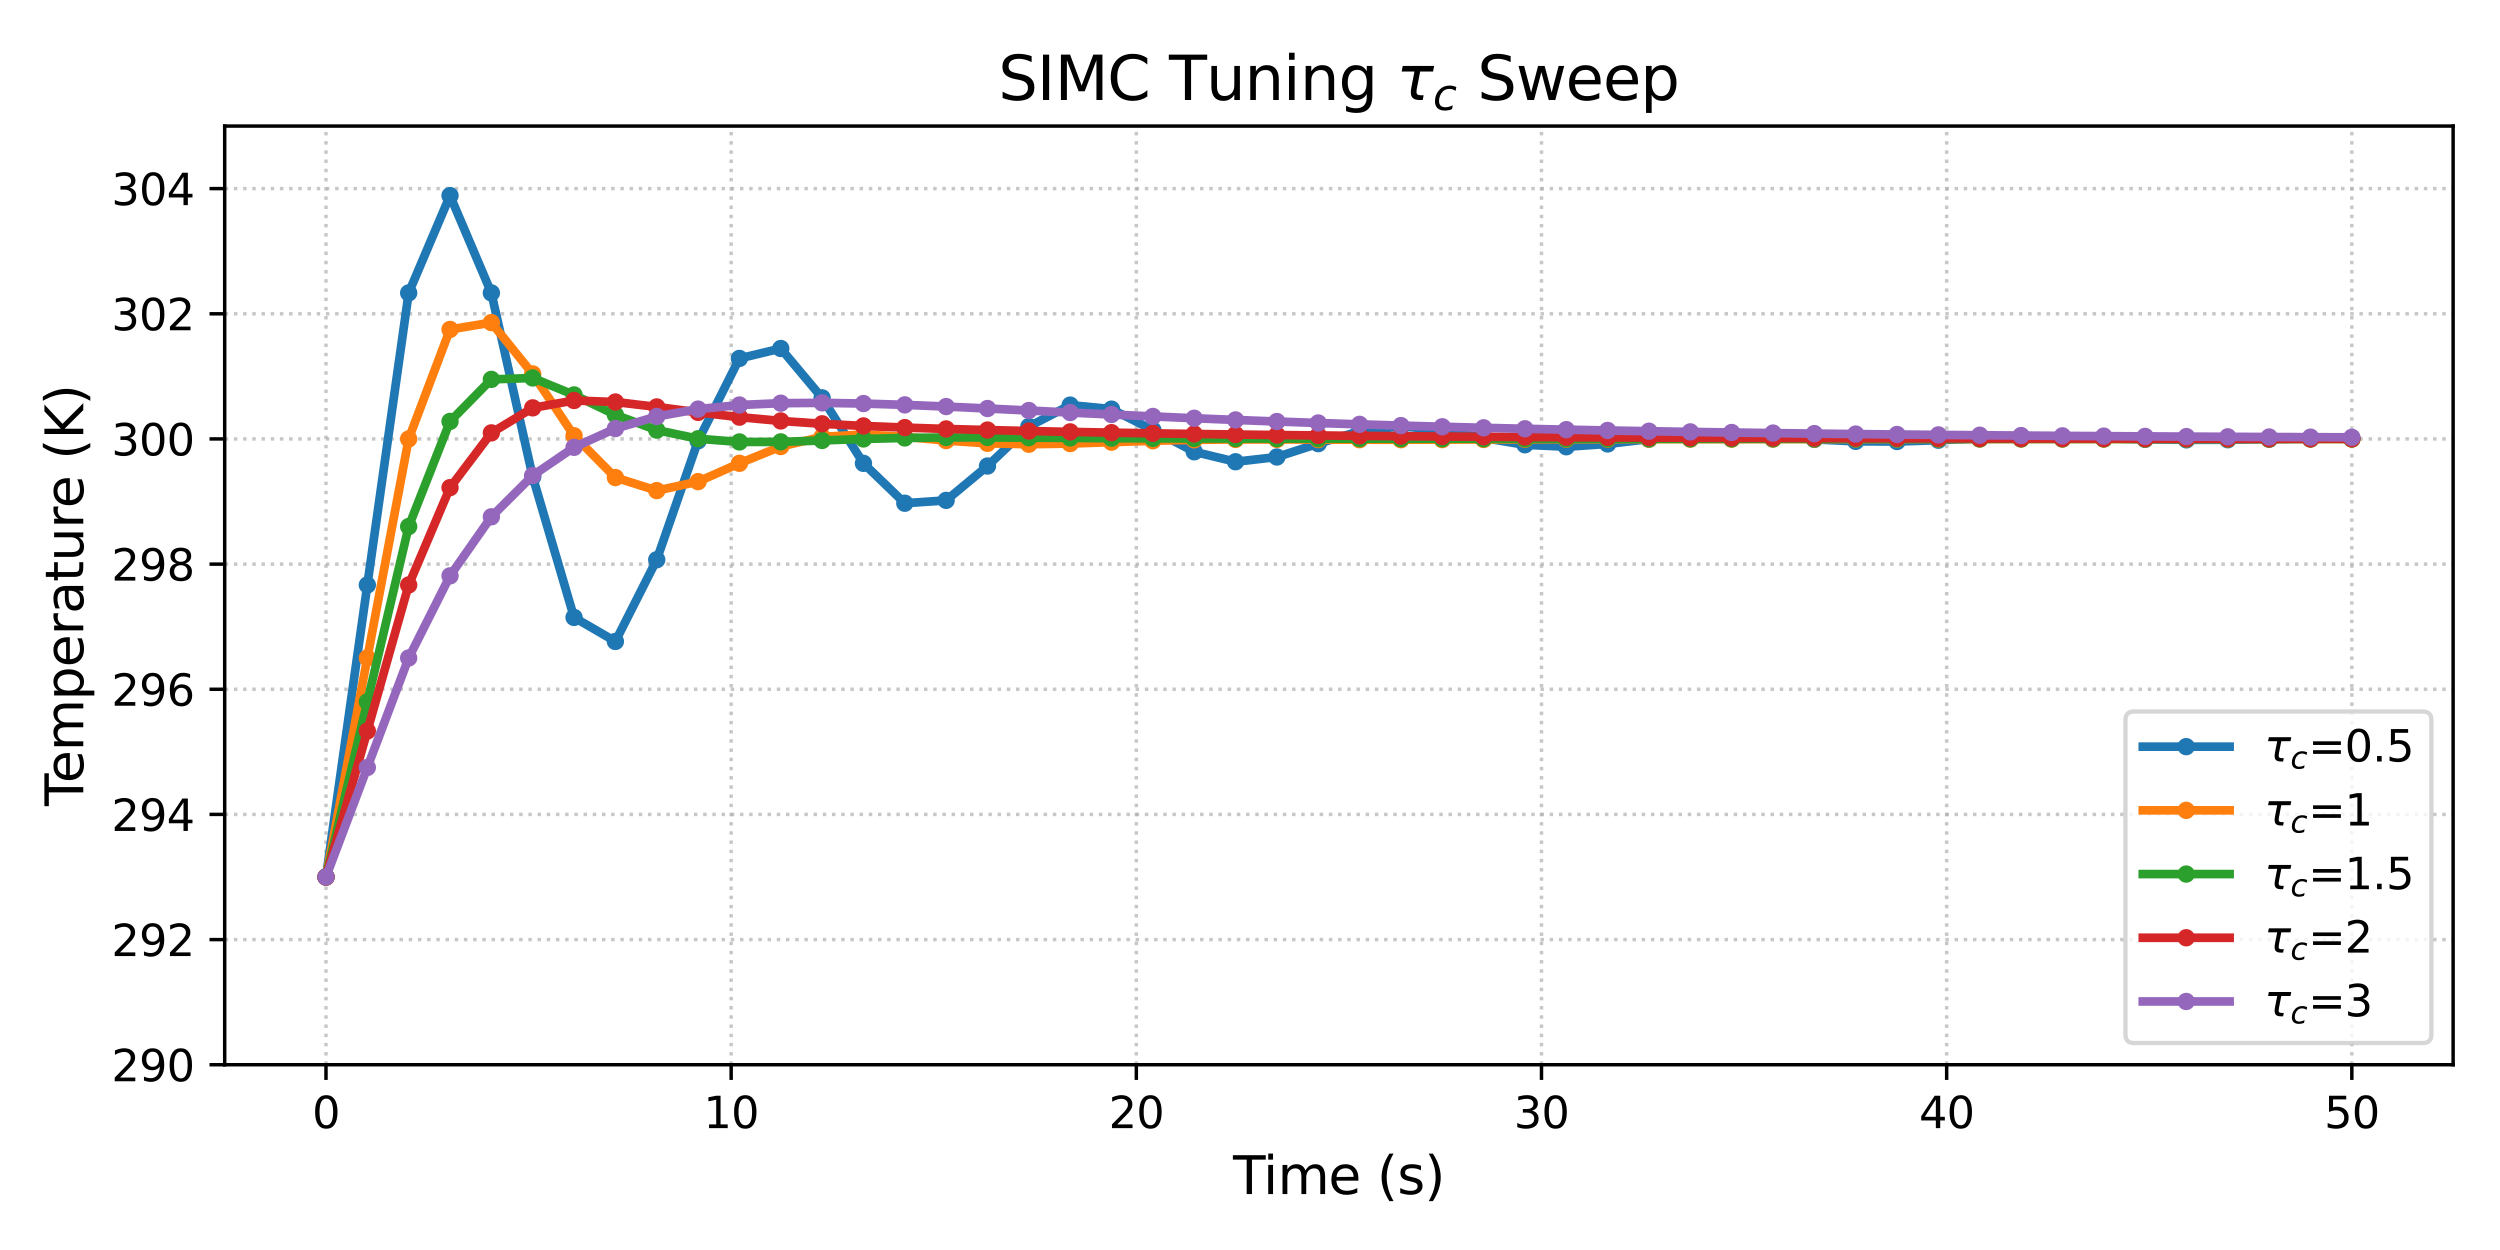 <?xml version="1.0" encoding="utf-8" standalone="no"?>
<!DOCTYPE svg PUBLIC "-//W3C//DTD SVG 1.1//EN"
  "http://www.w3.org/Graphics/SVG/1.1/DTD/svg11.dtd">
<svg xmlns:xlink="http://www.w3.org/1999/xlink" width="576pt" height="288pt" viewBox="0 0 576 288" xmlns="http://www.w3.org/2000/svg" version="1.1">
 <defs>
  <style type="text/css">*{stroke-linejoin: round; stroke-linecap: butt}</style>
 </defs>
 <g id="figure_1">
  <g id="patch_1">
   <path d="M 0 288 
L 576 288 
L 576 0 
L 0 0 
z
" style="fill: #ffffff"/>
  </g>
  <g id="axes_1">
   <g id="patch_2">
    <path d="M 51.77 245.32 
L 565.2 245.32 
L 565.2 29.04 
L 51.77 29.04 
z
" style="fill: #ffffff"/>
   </g>
   <g id="matplotlib.axis_1">
    <g id="xtick_1">
     <g id="line2d_1">
      <path d="M 75.108 245.32 
L 75.108 29.04 
" clip-path="url(#p1d1e2efad8)" style="fill: none; stroke-dasharray: 0.8,1.32; stroke-dashoffset: 0; stroke: #b0b0b0; stroke-opacity: 0.7; stroke-width: 0.8"/>
     </g>
     <g id="line2d_2">
      <defs>
       <path id="m9de22eb607" d="M 0 0 
L 0 3.5 
" style="stroke: #000000; stroke-width: 0.8"/>
      </defs>
      <g>
       <use xlink:href="#m9de22eb607" x="75.108" y="245.32" style="stroke: #000000; stroke-width: 0.8"/>
      </g>
     </g>
     <g id="text_1">
      <!-- 0 -->
      <g transform="translate(71.926 259.918) scale(0.1 -0.1)">
       <defs>
        <path id="DejaVuSans-30" d="M 2034 4250 
Q 1547 4250 1301 3770 
Q 1056 3291 1056 2328 
Q 1056 1369 1301 889 
Q 1547 409 2034 409 
Q 2525 409 2770 889 
Q 3016 1369 3016 2328 
Q 3016 3291 2770 3770 
Q 2525 4250 2034 4250 
z
M 2034 4750 
Q 2819 4750 3233 4129 
Q 3647 3509 3647 2328 
Q 3647 1150 3233 529 
Q 2819 -91 2034 -91 
Q 1250 -91 836 529 
Q 422 1150 422 2328 
Q 422 3509 836 4129 
Q 1250 4750 2034 4750 
z
" transform="scale(0.016)"/>
       </defs>
       <use xlink:href="#DejaVuSans-30"/>
      </g>
     </g>
    </g>
    <g id="xtick_2">
     <g id="line2d_3">
      <path d="M 168.459 245.32 
L 168.459 29.04 
" clip-path="url(#p1d1e2efad8)" style="fill: none; stroke-dasharray: 0.8,1.32; stroke-dashoffset: 0; stroke: #b0b0b0; stroke-opacity: 0.7; stroke-width: 0.8"/>
     </g>
     <g id="line2d_4">
      <g>
       <use xlink:href="#m9de22eb607" x="168.459" y="245.32" style="stroke: #000000; stroke-width: 0.8"/>
      </g>
     </g>
     <g id="text_2">
      <!-- 10 -->
      <g transform="translate(162.096 259.918) scale(0.1 -0.1)">
       <defs>
        <path id="DejaVuSans-31" d="M 794 531 
L 1825 531 
L 1825 4091 
L 703 3866 
L 703 4441 
L 1819 4666 
L 2450 4666 
L 2450 531 
L 3481 531 
L 3481 0 
L 794 0 
L 794 531 
z
" transform="scale(0.016)"/>
       </defs>
       <use xlink:href="#DejaVuSans-31"/>
       <use xlink:href="#DejaVuSans-30" x="63.623"/>
      </g>
     </g>
    </g>
    <g id="xtick_3">
     <g id="line2d_5">
      <path d="M 261.81 245.32 
L 261.81 29.04 
" clip-path="url(#p1d1e2efad8)" style="fill: none; stroke-dasharray: 0.8,1.32; stroke-dashoffset: 0; stroke: #b0b0b0; stroke-opacity: 0.7; stroke-width: 0.8"/>
     </g>
     <g id="line2d_6">
      <g>
       <use xlink:href="#m9de22eb607" x="261.81" y="245.32" style="stroke: #000000; stroke-width: 0.8"/>
      </g>
     </g>
     <g id="text_3">
      <!-- 20 -->
      <g transform="translate(255.447 259.918) scale(0.1 -0.1)">
       <defs>
        <path id="DejaVuSans-32" d="M 1228 531 
L 3431 531 
L 3431 0 
L 469 0 
L 469 531 
Q 828 903 1448 1529 
Q 2069 2156 2228 2338 
Q 2531 2678 2651 2914 
Q 2772 3150 2772 3378 
Q 2772 3750 2511 3984 
Q 2250 4219 1831 4219 
Q 1534 4219 1204 4116 
Q 875 4013 500 3803 
L 500 4441 
Q 881 4594 1212 4672 
Q 1544 4750 1819 4750 
Q 2544 4750 2975 4387 
Q 3406 4025 3406 3419 
Q 3406 3131 3298 2873 
Q 3191 2616 2906 2266 
Q 2828 2175 2409 1742 
Q 1991 1309 1228 531 
z
" transform="scale(0.016)"/>
       </defs>
       <use xlink:href="#DejaVuSans-32"/>
       <use xlink:href="#DejaVuSans-30" x="63.623"/>
      </g>
     </g>
    </g>
    <g id="xtick_4">
     <g id="line2d_7">
      <path d="M 355.16 245.32 
L 355.16 29.04 
" clip-path="url(#p1d1e2efad8)" style="fill: none; stroke-dasharray: 0.8,1.32; stroke-dashoffset: 0; stroke: #b0b0b0; stroke-opacity: 0.7; stroke-width: 0.8"/>
     </g>
     <g id="line2d_8">
      <g>
       <use xlink:href="#m9de22eb607" x="355.16" y="245.32" style="stroke: #000000; stroke-width: 0.8"/>
      </g>
     </g>
     <g id="text_4">
      <!-- 30 -->
      <g transform="translate(348.798 259.918) scale(0.1 -0.1)">
       <defs>
        <path id="DejaVuSans-33" d="M 2597 2516 
Q 3050 2419 3304 2112 
Q 3559 1806 3559 1356 
Q 3559 666 3084 287 
Q 2609 -91 1734 -91 
Q 1441 -91 1130 -33 
Q 819 25 488 141 
L 488 750 
Q 750 597 1062 519 
Q 1375 441 1716 441 
Q 2309 441 2620 675 
Q 2931 909 2931 1356 
Q 2931 1769 2642 2001 
Q 2353 2234 1838 2234 
L 1294 2234 
L 1294 2753 
L 1863 2753 
Q 2328 2753 2575 2939 
Q 2822 3125 2822 3475 
Q 2822 3834 2567 4026 
Q 2313 4219 1838 4219 
Q 1578 4219 1281 4162 
Q 984 4106 628 3988 
L 628 4550 
Q 988 4650 1302 4700 
Q 1616 4750 1894 4750 
Q 2613 4750 3031 4423 
Q 3450 4097 3450 3541 
Q 3450 3153 3228 2886 
Q 3006 2619 2597 2516 
z
" transform="scale(0.016)"/>
       </defs>
       <use xlink:href="#DejaVuSans-33"/>
       <use xlink:href="#DejaVuSans-30" x="63.623"/>
      </g>
     </g>
    </g>
    <g id="xtick_5">
     <g id="line2d_9">
      <path d="M 448.511 245.32 
L 448.511 29.04 
" clip-path="url(#p1d1e2efad8)" style="fill: none; stroke-dasharray: 0.8,1.32; stroke-dashoffset: 0; stroke: #b0b0b0; stroke-opacity: 0.7; stroke-width: 0.8"/>
     </g>
     <g id="line2d_10">
      <g>
       <use xlink:href="#m9de22eb607" x="448.511" y="245.32" style="stroke: #000000; stroke-width: 0.8"/>
      </g>
     </g>
     <g id="text_5">
      <!-- 40 -->
      <g transform="translate(442.149 259.918) scale(0.1 -0.1)">
       <defs>
        <path id="DejaVuSans-34" d="M 2419 4116 
L 825 1625 
L 2419 1625 
L 2419 4116 
z
M 2253 4666 
L 3047 4666 
L 3047 1625 
L 3713 1625 
L 3713 1100 
L 3047 1100 
L 3047 0 
L 2419 0 
L 2419 1100 
L 313 1100 
L 313 1709 
L 2253 4666 
z
" transform="scale(0.016)"/>
       </defs>
       <use xlink:href="#DejaVuSans-34"/>
       <use xlink:href="#DejaVuSans-30" x="63.623"/>
      </g>
     </g>
    </g>
    <g id="xtick_6">
     <g id="line2d_11">
      <path d="M 541.862 245.32 
L 541.862 29.04 
" clip-path="url(#p1d1e2efad8)" style="fill: none; stroke-dasharray: 0.8,1.32; stroke-dashoffset: 0; stroke: #b0b0b0; stroke-opacity: 0.7; stroke-width: 0.8"/>
     </g>
     <g id="line2d_12">
      <g>
       <use xlink:href="#m9de22eb607" x="541.862" y="245.32" style="stroke: #000000; stroke-width: 0.8"/>
      </g>
     </g>
     <g id="text_6">
      <!-- 50 -->
      <g transform="translate(535.5 259.918) scale(0.1 -0.1)">
       <defs>
        <path id="DejaVuSans-35" d="M 691 4666 
L 3169 4666 
L 3169 4134 
L 1269 4134 
L 1269 2991 
Q 1406 3038 1543 3061 
Q 1681 3084 1819 3084 
Q 2600 3084 3056 2656 
Q 3513 2228 3513 1497 
Q 3513 744 3044 326 
Q 2575 -91 1722 -91 
Q 1428 -91 1123 -41 
Q 819 9 494 109 
L 494 744 
Q 775 591 1075 516 
Q 1375 441 1709 441 
Q 2250 441 2565 725 
Q 2881 1009 2881 1497 
Q 2881 1984 2565 2268 
Q 2250 2553 1709 2553 
Q 1456 2553 1204 2497 
Q 953 2441 691 2322 
L 691 4666 
z
" transform="scale(0.016)"/>
       </defs>
       <use xlink:href="#DejaVuSans-35"/>
       <use xlink:href="#DejaVuSans-30" x="63.623"/>
      </g>
     </g>
    </g>
    <g id="text_7">
     <!-- Time (s) -->
     <g transform="translate(284.09 275.116) scale(0.12 -0.12)">
      <defs>
       <path id="DejaVuSans-54" d="M -19 4666 
L 3928 4666 
L 3928 4134 
L 2272 4134 
L 2272 0 
L 1638 0 
L 1638 4134 
L -19 4134 
L -19 4666 
z
" transform="scale(0.016)"/>
       <path id="DejaVuSans-69" d="M 603 3500 
L 1178 3500 
L 1178 0 
L 603 0 
L 603 3500 
z
M 603 4863 
L 1178 4863 
L 1178 4134 
L 603 4134 
L 603 4863 
z
" transform="scale(0.016)"/>
       <path id="DejaVuSans-6d" d="M 3328 2828 
Q 3544 3216 3844 3400 
Q 4144 3584 4550 3584 
Q 5097 3584 5394 3201 
Q 5691 2819 5691 2113 
L 5691 0 
L 5113 0 
L 5113 2094 
Q 5113 2597 4934 2840 
Q 4756 3084 4391 3084 
Q 3944 3084 3684 2787 
Q 3425 2491 3425 1978 
L 3425 0 
L 2847 0 
L 2847 2094 
Q 2847 2600 2669 2842 
Q 2491 3084 2119 3084 
Q 1678 3084 1418 2786 
Q 1159 2488 1159 1978 
L 1159 0 
L 581 0 
L 581 3500 
L 1159 3500 
L 1159 2956 
Q 1356 3278 1631 3431 
Q 1906 3584 2284 3584 
Q 2666 3584 2933 3390 
Q 3200 3197 3328 2828 
z
" transform="scale(0.016)"/>
       <path id="DejaVuSans-65" d="M 3597 1894 
L 3597 1613 
L 953 1613 
Q 991 1019 1311 708 
Q 1631 397 2203 397 
Q 2534 397 2845 478 
Q 3156 559 3463 722 
L 3463 178 
Q 3153 47 2828 -22 
Q 2503 -91 2169 -91 
Q 1331 -91 842 396 
Q 353 884 353 1716 
Q 353 2575 817 3079 
Q 1281 3584 2069 3584 
Q 2775 3584 3186 3129 
Q 3597 2675 3597 1894 
z
M 3022 2063 
Q 3016 2534 2758 2815 
Q 2500 3097 2075 3097 
Q 1594 3097 1305 2825 
Q 1016 2553 972 2059 
L 3022 2063 
z
" transform="scale(0.016)"/>
       <path id="DejaVuSans-20" transform="scale(0.016)"/>
       <path id="DejaVuSans-28" d="M 1984 4856 
Q 1566 4138 1362 3434 
Q 1159 2731 1159 2009 
Q 1159 1288 1364 580 
Q 1569 -128 1984 -844 
L 1484 -844 
Q 1016 -109 783 600 
Q 550 1309 550 2009 
Q 550 2706 781 3412 
Q 1013 4119 1484 4856 
L 1984 4856 
z
" transform="scale(0.016)"/>
       <path id="DejaVuSans-73" d="M 2834 3397 
L 2834 2853 
Q 2591 2978 2328 3040 
Q 2066 3103 1784 3103 
Q 1356 3103 1142 2972 
Q 928 2841 928 2578 
Q 928 2378 1081 2264 
Q 1234 2150 1697 2047 
L 1894 2003 
Q 2506 1872 2764 1633 
Q 3022 1394 3022 966 
Q 3022 478 2636 193 
Q 2250 -91 1575 -91 
Q 1294 -91 989 -36 
Q 684 19 347 128 
L 347 722 
Q 666 556 975 473 
Q 1284 391 1588 391 
Q 1994 391 2212 530 
Q 2431 669 2431 922 
Q 2431 1156 2273 1281 
Q 2116 1406 1581 1522 
L 1381 1569 
Q 847 1681 609 1914 
Q 372 2147 372 2553 
Q 372 3047 722 3315 
Q 1072 3584 1716 3584 
Q 2034 3584 2315 3537 
Q 2597 3491 2834 3397 
z
" transform="scale(0.016)"/>
       <path id="DejaVuSans-29" d="M 513 4856 
L 1013 4856 
Q 1481 4119 1714 3412 
Q 1947 2706 1947 2009 
Q 1947 1309 1714 600 
Q 1481 -109 1013 -844 
L 513 -844 
Q 928 -128 1133 580 
Q 1338 1288 1338 2009 
Q 1338 2731 1133 3434 
Q 928 4138 513 4856 
z
" transform="scale(0.016)"/>
      </defs>
      <use xlink:href="#DejaVuSans-54"/>
      <use xlink:href="#DejaVuSans-69" x="57.959"/>
      <use xlink:href="#DejaVuSans-6d" x="85.742"/>
      <use xlink:href="#DejaVuSans-65" x="183.154"/>
      <use xlink:href="#DejaVuSans-20" x="244.678"/>
      <use xlink:href="#DejaVuSans-28" x="276.465"/>
      <use xlink:href="#DejaVuSans-73" x="315.479"/>
      <use xlink:href="#DejaVuSans-29" x="367.578"/>
     </g>
    </g>
   </g>
   <g id="matplotlib.axis_2">
    <g id="ytick_1">
     <g id="line2d_13">
      <path d="M 51.77 245.32 
L 565.2 245.32 
" clip-path="url(#p1d1e2efad8)" style="fill: none; stroke-dasharray: 0.8,1.32; stroke-dashoffset: 0; stroke: #b0b0b0; stroke-opacity: 0.7; stroke-width: 0.8"/>
     </g>
     <g id="line2d_14">
      <defs>
       <path id="m8f12f3f42e" d="M 0 0 
L -3.5 0 
" style="stroke: #000000; stroke-width: 0.8"/>
      </defs>
      <g>
       <use xlink:href="#m8f12f3f42e" x="51.77" y="245.32" style="stroke: #000000; stroke-width: 0.8"/>
      </g>
     </g>
     <g id="text_8">
      <!-- 290 -->
      <g transform="translate(25.683 249.119) scale(0.1 -0.1)">
       <defs>
        <path id="DejaVuSans-39" d="M 703 97 
L 703 672 
Q 941 559 1184 500 
Q 1428 441 1663 441 
Q 2288 441 2617 861 
Q 2947 1281 2994 2138 
Q 2813 1869 2534 1725 
Q 2256 1581 1919 1581 
Q 1219 1581 811 2004 
Q 403 2428 403 3163 
Q 403 3881 828 4315 
Q 1253 4750 1959 4750 
Q 2769 4750 3195 4129 
Q 3622 3509 3622 2328 
Q 3622 1225 3098 567 
Q 2575 -91 1691 -91 
Q 1453 -91 1209 -44 
Q 966 3 703 97 
z
M 1959 2075 
Q 2384 2075 2632 2365 
Q 2881 2656 2881 3163 
Q 2881 3666 2632 3958 
Q 2384 4250 1959 4250 
Q 1534 4250 1286 3958 
Q 1038 3666 1038 3163 
Q 1038 2656 1286 2365 
Q 1534 2075 1959 2075 
z
" transform="scale(0.016)"/>
       </defs>
       <use xlink:href="#DejaVuSans-32"/>
       <use xlink:href="#DejaVuSans-39" x="63.623"/>
       <use xlink:href="#DejaVuSans-30" x="127.246"/>
      </g>
     </g>
    </g>
    <g id="ytick_2">
     <g id="line2d_15">
      <path d="M 51.77 216.483 
L 565.2 216.483 
" clip-path="url(#p1d1e2efad8)" style="fill: none; stroke-dasharray: 0.8,1.32; stroke-dashoffset: 0; stroke: #b0b0b0; stroke-opacity: 0.7; stroke-width: 0.8"/>
     </g>
     <g id="line2d_16">
      <g>
       <use xlink:href="#m8f12f3f42e" x="51.77" y="216.483" style="stroke: #000000; stroke-width: 0.8"/>
      </g>
     </g>
     <g id="text_9">
      <!-- 292 -->
      <g transform="translate(25.683 220.282) scale(0.1 -0.1)">
       <use xlink:href="#DejaVuSans-32"/>
       <use xlink:href="#DejaVuSans-39" x="63.623"/>
       <use xlink:href="#DejaVuSans-32" x="127.246"/>
      </g>
     </g>
    </g>
    <g id="ytick_3">
     <g id="line2d_17">
      <path d="M 51.77 187.645 
L 565.2 187.645 
" clip-path="url(#p1d1e2efad8)" style="fill: none; stroke-dasharray: 0.8,1.32; stroke-dashoffset: 0; stroke: #b0b0b0; stroke-opacity: 0.7; stroke-width: 0.8"/>
     </g>
     <g id="line2d_18">
      <g>
       <use xlink:href="#m8f12f3f42e" x="51.77" y="187.645" style="stroke: #000000; stroke-width: 0.8"/>
      </g>
     </g>
     <g id="text_10">
      <!-- 294 -->
      <g transform="translate(25.683 191.445) scale(0.1 -0.1)">
       <use xlink:href="#DejaVuSans-32"/>
       <use xlink:href="#DejaVuSans-39" x="63.623"/>
       <use xlink:href="#DejaVuSans-34" x="127.246"/>
      </g>
     </g>
    </g>
    <g id="ytick_4">
     <g id="line2d_19">
      <path d="M 51.77 158.808 
L 565.2 158.808 
" clip-path="url(#p1d1e2efad8)" style="fill: none; stroke-dasharray: 0.8,1.32; stroke-dashoffset: 0; stroke: #b0b0b0; stroke-opacity: 0.7; stroke-width: 0.8"/>
     </g>
     <g id="line2d_20">
      <g>
       <use xlink:href="#m8f12f3f42e" x="51.77" y="158.808" style="stroke: #000000; stroke-width: 0.8"/>
      </g>
     </g>
     <g id="text_11">
      <!-- 296 -->
      <g transform="translate(25.683 162.607) scale(0.1 -0.1)">
       <defs>
        <path id="DejaVuSans-36" d="M 2113 2584 
Q 1688 2584 1439 2293 
Q 1191 2003 1191 1497 
Q 1191 994 1439 701 
Q 1688 409 2113 409 
Q 2538 409 2786 701 
Q 3034 994 3034 1497 
Q 3034 2003 2786 2293 
Q 2538 2584 2113 2584 
z
M 3366 4563 
L 3366 3988 
Q 3128 4100 2886 4159 
Q 2644 4219 2406 4219 
Q 1781 4219 1451 3797 
Q 1122 3375 1075 2522 
Q 1259 2794 1537 2939 
Q 1816 3084 2150 3084 
Q 2853 3084 3261 2657 
Q 3669 2231 3669 1497 
Q 3669 778 3244 343 
Q 2819 -91 2113 -91 
Q 1303 -91 875 529 
Q 447 1150 447 2328 
Q 447 3434 972 4092 
Q 1497 4750 2381 4750 
Q 2619 4750 2861 4703 
Q 3103 4656 3366 4563 
z
" transform="scale(0.016)"/>
       </defs>
       <use xlink:href="#DejaVuSans-32"/>
       <use xlink:href="#DejaVuSans-39" x="63.623"/>
       <use xlink:href="#DejaVuSans-36" x="127.246"/>
      </g>
     </g>
    </g>
    <g id="ytick_5">
     <g id="line2d_21">
      <path d="M 51.77 129.971 
L 565.2 129.971 
" clip-path="url(#p1d1e2efad8)" style="fill: none; stroke-dasharray: 0.8,1.32; stroke-dashoffset: 0; stroke: #b0b0b0; stroke-opacity: 0.7; stroke-width: 0.8"/>
     </g>
     <g id="line2d_22">
      <g>
       <use xlink:href="#m8f12f3f42e" x="51.77" y="129.971" style="stroke: #000000; stroke-width: 0.8"/>
      </g>
     </g>
     <g id="text_12">
      <!-- 298 -->
      <g transform="translate(25.683 133.77) scale(0.1 -0.1)">
       <defs>
        <path id="DejaVuSans-38" d="M 2034 2216 
Q 1584 2216 1326 1975 
Q 1069 1734 1069 1313 
Q 1069 891 1326 650 
Q 1584 409 2034 409 
Q 2484 409 2743 651 
Q 3003 894 3003 1313 
Q 3003 1734 2745 1975 
Q 2488 2216 2034 2216 
z
M 1403 2484 
Q 997 2584 770 2862 
Q 544 3141 544 3541 
Q 544 4100 942 4425 
Q 1341 4750 2034 4750 
Q 2731 4750 3128 4425 
Q 3525 4100 3525 3541 
Q 3525 3141 3298 2862 
Q 3072 2584 2669 2484 
Q 3125 2378 3379 2068 
Q 3634 1759 3634 1313 
Q 3634 634 3220 271 
Q 2806 -91 2034 -91 
Q 1263 -91 848 271 
Q 434 634 434 1313 
Q 434 1759 690 2068 
Q 947 2378 1403 2484 
z
M 1172 3481 
Q 1172 3119 1398 2916 
Q 1625 2713 2034 2713 
Q 2441 2713 2670 2916 
Q 2900 3119 2900 3481 
Q 2900 3844 2670 4047 
Q 2441 4250 2034 4250 
Q 1625 4250 1398 4047 
Q 1172 3844 1172 3481 
z
" transform="scale(0.016)"/>
       </defs>
       <use xlink:href="#DejaVuSans-32"/>
       <use xlink:href="#DejaVuSans-39" x="63.623"/>
       <use xlink:href="#DejaVuSans-38" x="127.246"/>
      </g>
     </g>
    </g>
    <g id="ytick_6">
     <g id="line2d_23">
      <path d="M 51.77 101.133 
L 565.2 101.133 
" clip-path="url(#p1d1e2efad8)" style="fill: none; stroke-dasharray: 0.8,1.32; stroke-dashoffset: 0; stroke: #b0b0b0; stroke-opacity: 0.7; stroke-width: 0.8"/>
     </g>
     <g id="line2d_24">
      <g>
       <use xlink:href="#m8f12f3f42e" x="51.77" y="101.133" style="stroke: #000000; stroke-width: 0.8"/>
      </g>
     </g>
     <g id="text_13">
      <!-- 300 -->
      <g transform="translate(25.683 104.933) scale(0.1 -0.1)">
       <use xlink:href="#DejaVuSans-33"/>
       <use xlink:href="#DejaVuSans-30" x="63.623"/>
       <use xlink:href="#DejaVuSans-30" x="127.246"/>
      </g>
     </g>
    </g>
    <g id="ytick_7">
     <g id="line2d_25">
      <path d="M 51.77 72.296 
L 565.2 72.296 
" clip-path="url(#p1d1e2efad8)" style="fill: none; stroke-dasharray: 0.8,1.32; stroke-dashoffset: 0; stroke: #b0b0b0; stroke-opacity: 0.7; stroke-width: 0.8"/>
     </g>
     <g id="line2d_26">
      <g>
       <use xlink:href="#m8f12f3f42e" x="51.77" y="72.296" style="stroke: #000000; stroke-width: 0.8"/>
      </g>
     </g>
     <g id="text_14">
      <!-- 302 -->
      <g transform="translate(25.683 76.095) scale(0.1 -0.1)">
       <use xlink:href="#DejaVuSans-33"/>
       <use xlink:href="#DejaVuSans-30" x="63.623"/>
       <use xlink:href="#DejaVuSans-32" x="127.246"/>
      </g>
     </g>
    </g>
    <g id="ytick_8">
     <g id="line2d_27">
      <path d="M 51.77 43.459 
L 565.2 43.459 
" clip-path="url(#p1d1e2efad8)" style="fill: none; stroke-dasharray: 0.8,1.32; stroke-dashoffset: 0; stroke: #b0b0b0; stroke-opacity: 0.7; stroke-width: 0.8"/>
     </g>
     <g id="line2d_28">
      <g>
       <use xlink:href="#m8f12f3f42e" x="51.77" y="43.459" style="stroke: #000000; stroke-width: 0.8"/>
      </g>
     </g>
     <g id="text_15">
      <!-- 304 -->
      <g transform="translate(25.683 47.258) scale(0.1 -0.1)">
       <use xlink:href="#DejaVuSans-33"/>
       <use xlink:href="#DejaVuSans-30" x="63.623"/>
       <use xlink:href="#DejaVuSans-34" x="127.246"/>
      </g>
     </g>
    </g>
    <g id="text_16">
     <!-- Temperature (K) -->
     <g transform="translate(19.187 185.707) rotate(-90) scale(0.12 -0.12)">
      <defs>
       <path id="DejaVuSans-70" d="M 1159 525 
L 1159 -1331 
L 581 -1331 
L 581 3500 
L 1159 3500 
L 1159 2969 
Q 1341 3281 1617 3432 
Q 1894 3584 2278 3584 
Q 2916 3584 3314 3078 
Q 3713 2572 3713 1747 
Q 3713 922 3314 415 
Q 2916 -91 2278 -91 
Q 1894 -91 1617 61 
Q 1341 213 1159 525 
z
M 3116 1747 
Q 3116 2381 2855 2742 
Q 2594 3103 2138 3103 
Q 1681 3103 1420 2742 
Q 1159 2381 1159 1747 
Q 1159 1113 1420 752 
Q 1681 391 2138 391 
Q 2594 391 2855 752 
Q 3116 1113 3116 1747 
z
" transform="scale(0.016)"/>
       <path id="DejaVuSans-72" d="M 2631 2963 
Q 2534 3019 2420 3045 
Q 2306 3072 2169 3072 
Q 1681 3072 1420 2755 
Q 1159 2438 1159 1844 
L 1159 0 
L 581 0 
L 581 3500 
L 1159 3500 
L 1159 2956 
Q 1341 3275 1631 3429 
Q 1922 3584 2338 3584 
Q 2397 3584 2469 3576 
Q 2541 3569 2628 3553 
L 2631 2963 
z
" transform="scale(0.016)"/>
       <path id="DejaVuSans-61" d="M 2194 1759 
Q 1497 1759 1228 1600 
Q 959 1441 959 1056 
Q 959 750 1161 570 
Q 1363 391 1709 391 
Q 2188 391 2477 730 
Q 2766 1069 2766 1631 
L 2766 1759 
L 2194 1759 
z
M 3341 1997 
L 3341 0 
L 2766 0 
L 2766 531 
Q 2569 213 2275 61 
Q 1981 -91 1556 -91 
Q 1019 -91 701 211 
Q 384 513 384 1019 
Q 384 1609 779 1909 
Q 1175 2209 1959 2209 
L 2766 2209 
L 2766 2266 
Q 2766 2663 2505 2880 
Q 2244 3097 1772 3097 
Q 1472 3097 1187 3025 
Q 903 2953 641 2809 
L 641 3341 
Q 956 3463 1253 3523 
Q 1550 3584 1831 3584 
Q 2591 3584 2966 3190 
Q 3341 2797 3341 1997 
z
" transform="scale(0.016)"/>
       <path id="DejaVuSans-74" d="M 1172 4494 
L 1172 3500 
L 2356 3500 
L 2356 3053 
L 1172 3053 
L 1172 1153 
Q 1172 725 1289 603 
Q 1406 481 1766 481 
L 2356 481 
L 2356 0 
L 1766 0 
Q 1100 0 847 248 
Q 594 497 594 1153 
L 594 3053 
L 172 3053 
L 172 3500 
L 594 3500 
L 594 4494 
L 1172 4494 
z
" transform="scale(0.016)"/>
       <path id="DejaVuSans-75" d="M 544 1381 
L 544 3500 
L 1119 3500 
L 1119 1403 
Q 1119 906 1312 657 
Q 1506 409 1894 409 
Q 2359 409 2629 706 
Q 2900 1003 2900 1516 
L 2900 3500 
L 3475 3500 
L 3475 0 
L 2900 0 
L 2900 538 
Q 2691 219 2414 64 
Q 2138 -91 1772 -91 
Q 1169 -91 856 284 
Q 544 659 544 1381 
z
M 1991 3584 
L 1991 3584 
z
" transform="scale(0.016)"/>
       <path id="DejaVuSans-4b" d="M 628 4666 
L 1259 4666 
L 1259 2694 
L 3353 4666 
L 4166 4666 
L 1850 2491 
L 4331 0 
L 3500 0 
L 1259 2247 
L 1259 0 
L 628 0 
L 628 4666 
z
" transform="scale(0.016)"/>
      </defs>
      <use xlink:href="#DejaVuSans-54"/>
      <use xlink:href="#DejaVuSans-65" x="44.084"/>
      <use xlink:href="#DejaVuSans-6d" x="105.607"/>
      <use xlink:href="#DejaVuSans-70" x="203.02"/>
      <use xlink:href="#DejaVuSans-65" x="266.496"/>
      <use xlink:href="#DejaVuSans-72" x="328.02"/>
      <use xlink:href="#DejaVuSans-61" x="369.133"/>
      <use xlink:href="#DejaVuSans-74" x="430.412"/>
      <use xlink:href="#DejaVuSans-75" x="469.621"/>
      <use xlink:href="#DejaVuSans-72" x="533"/>
      <use xlink:href="#DejaVuSans-65" x="571.863"/>
      <use xlink:href="#DejaVuSans-20" x="633.387"/>
      <use xlink:href="#DejaVuSans-28" x="665.174"/>
      <use xlink:href="#DejaVuSans-4b" x="704.188"/>
      <use xlink:href="#DejaVuSans-29" x="769.764"/>
     </g>
    </g>
   </g>
   <g id="line2d_29">
    <path d="M 75.108 202.064 
L 84.633 134.777 
L 94.159 67.49 
L 103.685 45.061 
L 113.21 67.49 
L 122.736 109.856 
L 132.261 142.253 
L 141.787 147.791 
L 151.313 128.962 
L 160.838 101.564 
L 170.364 82.581 
L 179.889 80.293 
L 189.415 91.667 
L 198.941 106.755 
L 208.466 115.944 
L 217.992 115.288 
L 227.517 107.371 
L 237.043 98.282 
L 246.569 93.338 
L 256.094 94.265 
L 265.62 99.08 
L 275.145 104.092 
L 284.671 106.388 
L 294.197 105.294 
L 303.722 102.212 
L 313.248 99.337 
L 322.773 98.225 
L 332.299 99.07 
L 341.825 100.917 
L 351.35 102.478 
L 360.876 102.933 
L 370.401 102.286 
L 379.927 101.16 
L 389.453 100.302 
L 398.978 100.129 
L 408.504 100.572 
L 418.029 101.233 
L 427.555 101.686 
L 437.081 101.723 
L 446.606 101.422 
L 456.132 101.033 
L 465.657 100.796 
L 475.183 100.808 
L 484.709 101.002 
L 494.234 101.225 
L 503.76 101.344 
L 513.285 101.317 
L 522.811 101.193 
L 532.337 101.066 
L 541.862 101.008 
" clip-path="url(#p1d1e2efad8)" style="fill: none; stroke: #1f77b4; stroke-width: 2; stroke-linecap: square"/>
    <defs>
     <path id="me6f85c6cbf" d="M 0 1.5 
C 0.398 1.5 0.779 1.342 1.061 1.061 
C 1.342 0.779 1.5 0.398 1.5 0 
C 1.5 -0.398 1.342 -0.779 1.061 -1.061 
C 0.779 -1.342 0.398 -1.5 0 -1.5 
C -0.398 -1.5 -0.779 -1.342 -1.061 -1.061 
C -1.342 -0.779 -1.5 -0.398 -1.5 0 
C -1.5 0.398 -1.342 0.779 -1.061 1.061 
C -0.779 1.342 -0.398 1.5 0 1.5 
z
" style="stroke: #1f77b4"/>
    </defs>
    <g clip-path="url(#p1d1e2efad8)">
     <use xlink:href="#me6f85c6cbf" x="75.108" y="202.064" style="fill: #1f77b4; stroke: #1f77b4"/>
     <use xlink:href="#me6f85c6cbf" x="84.633" y="134.777" style="fill: #1f77b4; stroke: #1f77b4"/>
     <use xlink:href="#me6f85c6cbf" x="94.159" y="67.49" style="fill: #1f77b4; stroke: #1f77b4"/>
     <use xlink:href="#me6f85c6cbf" x="103.685" y="45.061" style="fill: #1f77b4; stroke: #1f77b4"/>
     <use xlink:href="#me6f85c6cbf" x="113.21" y="67.49" style="fill: #1f77b4; stroke: #1f77b4"/>
     <use xlink:href="#me6f85c6cbf" x="122.736" y="109.856" style="fill: #1f77b4; stroke: #1f77b4"/>
     <use xlink:href="#me6f85c6cbf" x="132.261" y="142.253" style="fill: #1f77b4; stroke: #1f77b4"/>
     <use xlink:href="#me6f85c6cbf" x="141.787" y="147.791" style="fill: #1f77b4; stroke: #1f77b4"/>
     <use xlink:href="#me6f85c6cbf" x="151.313" y="128.962" style="fill: #1f77b4; stroke: #1f77b4"/>
     <use xlink:href="#me6f85c6cbf" x="160.838" y="101.564" style="fill: #1f77b4; stroke: #1f77b4"/>
     <use xlink:href="#me6f85c6cbf" x="170.364" y="82.581" style="fill: #1f77b4; stroke: #1f77b4"/>
     <use xlink:href="#me6f85c6cbf" x="179.889" y="80.293" style="fill: #1f77b4; stroke: #1f77b4"/>
     <use xlink:href="#me6f85c6cbf" x="189.415" y="91.667" style="fill: #1f77b4; stroke: #1f77b4"/>
     <use xlink:href="#me6f85c6cbf" x="198.941" y="106.755" style="fill: #1f77b4; stroke: #1f77b4"/>
     <use xlink:href="#me6f85c6cbf" x="208.466" y="115.944" style="fill: #1f77b4; stroke: #1f77b4"/>
     <use xlink:href="#me6f85c6cbf" x="217.992" y="115.288" style="fill: #1f77b4; stroke: #1f77b4"/>
     <use xlink:href="#me6f85c6cbf" x="227.517" y="107.371" style="fill: #1f77b4; stroke: #1f77b4"/>
     <use xlink:href="#me6f85c6cbf" x="237.043" y="98.282" style="fill: #1f77b4; stroke: #1f77b4"/>
     <use xlink:href="#me6f85c6cbf" x="246.569" y="93.338" style="fill: #1f77b4; stroke: #1f77b4"/>
     <use xlink:href="#me6f85c6cbf" x="256.094" y="94.265" style="fill: #1f77b4; stroke: #1f77b4"/>
     <use xlink:href="#me6f85c6cbf" x="265.62" y="99.08" style="fill: #1f77b4; stroke: #1f77b4"/>
     <use xlink:href="#me6f85c6cbf" x="275.145" y="104.092" style="fill: #1f77b4; stroke: #1f77b4"/>
     <use xlink:href="#me6f85c6cbf" x="284.671" y="106.388" style="fill: #1f77b4; stroke: #1f77b4"/>
     <use xlink:href="#me6f85c6cbf" x="294.197" y="105.294" style="fill: #1f77b4; stroke: #1f77b4"/>
     <use xlink:href="#me6f85c6cbf" x="303.722" y="102.212" style="fill: #1f77b4; stroke: #1f77b4"/>
     <use xlink:href="#me6f85c6cbf" x="313.248" y="99.337" style="fill: #1f77b4; stroke: #1f77b4"/>
     <use xlink:href="#me6f85c6cbf" x="322.773" y="98.225" style="fill: #1f77b4; stroke: #1f77b4"/>
     <use xlink:href="#me6f85c6cbf" x="332.299" y="99.07" style="fill: #1f77b4; stroke: #1f77b4"/>
     <use xlink:href="#me6f85c6cbf" x="341.825" y="100.917" style="fill: #1f77b4; stroke: #1f77b4"/>
     <use xlink:href="#me6f85c6cbf" x="351.35" y="102.478" style="fill: #1f77b4; stroke: #1f77b4"/>
     <use xlink:href="#me6f85c6cbf" x="360.876" y="102.933" style="fill: #1f77b4; stroke: #1f77b4"/>
     <use xlink:href="#me6f85c6cbf" x="370.401" y="102.286" style="fill: #1f77b4; stroke: #1f77b4"/>
     <use xlink:href="#me6f85c6cbf" x="379.927" y="101.16" style="fill: #1f77b4; stroke: #1f77b4"/>
     <use xlink:href="#me6f85c6cbf" x="389.453" y="100.302" style="fill: #1f77b4; stroke: #1f77b4"/>
     <use xlink:href="#me6f85c6cbf" x="398.978" y="100.129" style="fill: #1f77b4; stroke: #1f77b4"/>
     <use xlink:href="#me6f85c6cbf" x="408.504" y="100.572" style="fill: #1f77b4; stroke: #1f77b4"/>
     <use xlink:href="#me6f85c6cbf" x="418.029" y="101.233" style="fill: #1f77b4; stroke: #1f77b4"/>
     <use xlink:href="#me6f85c6cbf" x="427.555" y="101.686" style="fill: #1f77b4; stroke: #1f77b4"/>
     <use xlink:href="#me6f85c6cbf" x="437.081" y="101.723" style="fill: #1f77b4; stroke: #1f77b4"/>
     <use xlink:href="#me6f85c6cbf" x="446.606" y="101.422" style="fill: #1f77b4; stroke: #1f77b4"/>
     <use xlink:href="#me6f85c6cbf" x="456.132" y="101.033" style="fill: #1f77b4; stroke: #1f77b4"/>
     <use xlink:href="#me6f85c6cbf" x="465.657" y="100.796" style="fill: #1f77b4; stroke: #1f77b4"/>
     <use xlink:href="#me6f85c6cbf" x="475.183" y="100.808" style="fill: #1f77b4; stroke: #1f77b4"/>
     <use xlink:href="#me6f85c6cbf" x="484.709" y="101.002" style="fill: #1f77b4; stroke: #1f77b4"/>
     <use xlink:href="#me6f85c6cbf" x="494.234" y="101.225" style="fill: #1f77b4; stroke: #1f77b4"/>
     <use xlink:href="#me6f85c6cbf" x="503.76" y="101.344" style="fill: #1f77b4; stroke: #1f77b4"/>
     <use xlink:href="#me6f85c6cbf" x="513.285" y="101.317" style="fill: #1f77b4; stroke: #1f77b4"/>
     <use xlink:href="#me6f85c6cbf" x="522.811" y="101.193" style="fill: #1f77b4; stroke: #1f77b4"/>
     <use xlink:href="#me6f85c6cbf" x="532.337" y="101.066" style="fill: #1f77b4; stroke: #1f77b4"/>
     <use xlink:href="#me6f85c6cbf" x="541.862" y="101.008" style="fill: #1f77b4; stroke: #1f77b4"/>
    </g>
   </g>
   <g id="line2d_30">
    <path d="M 75.108 202.064 
L 84.633 151.599 
L 94.159 101.133 
L 103.685 75.901 
L 113.21 74.324 
L 122.736 86.151 
L 132.261 100.394 
L 141.787 110.029 
L 151.313 113.034 
L 160.838 110.966 
L 170.364 106.746 
L 179.889 102.881 
L 189.415 100.643 
L 198.941 100.108 
L 208.466 100.652 
L 217.992 101.511 
L 227.517 102.146 
L 237.043 102.354 
L 246.569 102.201 
L 256.094 101.874 
L 265.62 101.553 
L 275.145 101.338 
L 284.671 101.248 
L 294.197 101.245 
L 303.722 101.278 
L 313.248 101.305 
L 322.773 101.307 
L 332.299 101.287 
L 341.825 101.254 
L 351.35 101.221 
L 360.876 101.196 
L 370.401 101.181 
L 379.927 101.174 
L 389.453 101.171 
L 398.978 101.168 
L 408.504 101.165 
L 418.029 101.161 
L 427.555 101.156 
L 437.081 101.152 
L 446.606 101.148 
L 456.132 101.145 
L 465.657 101.143 
L 475.183 101.142 
L 484.709 101.141 
L 494.234 101.14 
L 503.76 101.139 
L 513.285 101.138 
L 522.811 101.137 
L 532.337 101.137 
L 541.862 101.136 
" clip-path="url(#p1d1e2efad8)" style="fill: none; stroke: #ff7f0e; stroke-width: 2; stroke-linecap: square"/>
    <defs>
     <path id="m40a38eb08f" d="M 0 1.5 
C 0.398 1.5 0.779 1.342 1.061 1.061 
C 1.342 0.779 1.5 0.398 1.5 0 
C 1.5 -0.398 1.342 -0.779 1.061 -1.061 
C 0.779 -1.342 0.398 -1.5 0 -1.5 
C -0.398 -1.5 -0.779 -1.342 -1.061 -1.061 
C -1.342 -0.779 -1.5 -0.398 -1.5 0 
C -1.5 0.398 -1.342 0.779 -1.061 1.061 
C -0.779 1.342 -0.398 1.5 0 1.5 
z
" style="stroke: #ff7f0e"/>
    </defs>
    <g clip-path="url(#p1d1e2efad8)">
     <use xlink:href="#m40a38eb08f" x="75.108" y="202.064" style="fill: #ff7f0e; stroke: #ff7f0e"/>
     <use xlink:href="#m40a38eb08f" x="84.633" y="151.599" style="fill: #ff7f0e; stroke: #ff7f0e"/>
     <use xlink:href="#m40a38eb08f" x="94.159" y="101.133" style="fill: #ff7f0e; stroke: #ff7f0e"/>
     <use xlink:href="#m40a38eb08f" x="103.685" y="75.901" style="fill: #ff7f0e; stroke: #ff7f0e"/>
     <use xlink:href="#m40a38eb08f" x="113.21" y="74.324" style="fill: #ff7f0e; stroke: #ff7f0e"/>
     <use xlink:href="#m40a38eb08f" x="122.736" y="86.151" style="fill: #ff7f0e; stroke: #ff7f0e"/>
     <use xlink:href="#m40a38eb08f" x="132.261" y="100.394" style="fill: #ff7f0e; stroke: #ff7f0e"/>
     <use xlink:href="#m40a38eb08f" x="141.787" y="110.029" style="fill: #ff7f0e; stroke: #ff7f0e"/>
     <use xlink:href="#m40a38eb08f" x="151.313" y="113.034" style="fill: #ff7f0e; stroke: #ff7f0e"/>
     <use xlink:href="#m40a38eb08f" x="160.838" y="110.966" style="fill: #ff7f0e; stroke: #ff7f0e"/>
     <use xlink:href="#m40a38eb08f" x="170.364" y="106.746" style="fill: #ff7f0e; stroke: #ff7f0e"/>
     <use xlink:href="#m40a38eb08f" x="179.889" y="102.881" style="fill: #ff7f0e; stroke: #ff7f0e"/>
     <use xlink:href="#m40a38eb08f" x="189.415" y="100.643" style="fill: #ff7f0e; stroke: #ff7f0e"/>
     <use xlink:href="#m40a38eb08f" x="198.941" y="100.108" style="fill: #ff7f0e; stroke: #ff7f0e"/>
     <use xlink:href="#m40a38eb08f" x="208.466" y="100.652" style="fill: #ff7f0e; stroke: #ff7f0e"/>
     <use xlink:href="#m40a38eb08f" x="217.992" y="101.511" style="fill: #ff7f0e; stroke: #ff7f0e"/>
     <use xlink:href="#m40a38eb08f" x="227.517" y="102.146" style="fill: #ff7f0e; stroke: #ff7f0e"/>
     <use xlink:href="#m40a38eb08f" x="237.043" y="102.354" style="fill: #ff7f0e; stroke: #ff7f0e"/>
     <use xlink:href="#m40a38eb08f" x="246.569" y="102.201" style="fill: #ff7f0e; stroke: #ff7f0e"/>
     <use xlink:href="#m40a38eb08f" x="256.094" y="101.874" style="fill: #ff7f0e; stroke: #ff7f0e"/>
     <use xlink:href="#m40a38eb08f" x="265.62" y="101.553" style="fill: #ff7f0e; stroke: #ff7f0e"/>
     <use xlink:href="#m40a38eb08f" x="275.145" y="101.338" style="fill: #ff7f0e; stroke: #ff7f0e"/>
     <use xlink:href="#m40a38eb08f" x="284.671" y="101.248" style="fill: #ff7f0e; stroke: #ff7f0e"/>
     <use xlink:href="#m40a38eb08f" x="294.197" y="101.245" style="fill: #ff7f0e; stroke: #ff7f0e"/>
     <use xlink:href="#m40a38eb08f" x="303.722" y="101.278" style="fill: #ff7f0e; stroke: #ff7f0e"/>
     <use xlink:href="#m40a38eb08f" x="313.248" y="101.305" style="fill: #ff7f0e; stroke: #ff7f0e"/>
     <use xlink:href="#m40a38eb08f" x="322.773" y="101.307" style="fill: #ff7f0e; stroke: #ff7f0e"/>
     <use xlink:href="#m40a38eb08f" x="332.299" y="101.287" style="fill: #ff7f0e; stroke: #ff7f0e"/>
     <use xlink:href="#m40a38eb08f" x="341.825" y="101.254" style="fill: #ff7f0e; stroke: #ff7f0e"/>
     <use xlink:href="#m40a38eb08f" x="351.35" y="101.221" style="fill: #ff7f0e; stroke: #ff7f0e"/>
     <use xlink:href="#m40a38eb08f" x="360.876" y="101.196" style="fill: #ff7f0e; stroke: #ff7f0e"/>
     <use xlink:href="#m40a38eb08f" x="370.401" y="101.181" style="fill: #ff7f0e; stroke: #ff7f0e"/>
     <use xlink:href="#m40a38eb08f" x="379.927" y="101.174" style="fill: #ff7f0e; stroke: #ff7f0e"/>
     <use xlink:href="#m40a38eb08f" x="389.453" y="101.171" style="fill: #ff7f0e; stroke: #ff7f0e"/>
     <use xlink:href="#m40a38eb08f" x="398.978" y="101.168" style="fill: #ff7f0e; stroke: #ff7f0e"/>
     <use xlink:href="#m40a38eb08f" x="408.504" y="101.165" style="fill: #ff7f0e; stroke: #ff7f0e"/>
     <use xlink:href="#m40a38eb08f" x="418.029" y="101.161" style="fill: #ff7f0e; stroke: #ff7f0e"/>
     <use xlink:href="#m40a38eb08f" x="427.555" y="101.156" style="fill: #ff7f0e; stroke: #ff7f0e"/>
     <use xlink:href="#m40a38eb08f" x="437.081" y="101.152" style="fill: #ff7f0e; stroke: #ff7f0e"/>
     <use xlink:href="#m40a38eb08f" x="446.606" y="101.148" style="fill: #ff7f0e; stroke: #ff7f0e"/>
     <use xlink:href="#m40a38eb08f" x="456.132" y="101.145" style="fill: #ff7f0e; stroke: #ff7f0e"/>
     <use xlink:href="#m40a38eb08f" x="465.657" y="101.143" style="fill: #ff7f0e; stroke: #ff7f0e"/>
     <use xlink:href="#m40a38eb08f" x="475.183" y="101.142" style="fill: #ff7f0e; stroke: #ff7f0e"/>
     <use xlink:href="#m40a38eb08f" x="484.709" y="101.141" style="fill: #ff7f0e; stroke: #ff7f0e"/>
     <use xlink:href="#m40a38eb08f" x="494.234" y="101.14" style="fill: #ff7f0e; stroke: #ff7f0e"/>
     <use xlink:href="#m40a38eb08f" x="503.76" y="101.139" style="fill: #ff7f0e; stroke: #ff7f0e"/>
     <use xlink:href="#m40a38eb08f" x="513.285" y="101.138" style="fill: #ff7f0e; stroke: #ff7f0e"/>
     <use xlink:href="#m40a38eb08f" x="522.811" y="101.137" style="fill: #ff7f0e; stroke: #ff7f0e"/>
     <use xlink:href="#m40a38eb08f" x="532.337" y="101.137" style="fill: #ff7f0e; stroke: #ff7f0e"/>
     <use xlink:href="#m40a38eb08f" x="541.862" y="101.136" style="fill: #ff7f0e; stroke: #ff7f0e"/>
    </g>
   </g>
   <g id="line2d_31">
    <path d="M 75.108 202.064 
L 84.633 161.692 
L 94.159 121.319 
L 103.685 97.096 
L 113.21 87.407 
L 122.736 87.084 
L 132.261 90.992 
L 141.787 95.585 
L 151.313 99.098 
L 160.838 101.088 
L 170.364 101.824 
L 179.889 101.806 
L 189.415 101.481 
L 198.941 101.135 
L 208.466 100.9 
L 217.992 100.795 
L 227.517 100.789 
L 237.043 100.837 
L 246.569 100.901 
L 256.094 100.958 
L 265.62 101 
L 275.145 101.028 
L 284.671 101.045 
L 294.197 101.056 
L 303.722 101.063 
L 313.248 101.07 
L 322.773 101.077 
L 332.299 101.083 
L 341.825 101.09 
L 351.35 101.095 
L 360.876 101.101 
L 370.401 101.105 
L 379.927 101.109 
L 389.453 101.112 
L 398.978 101.115 
L 408.504 101.117 
L 418.029 101.119 
L 427.555 101.121 
L 437.081 101.123 
L 446.606 101.124 
L 456.132 101.125 
L 465.657 101.126 
L 475.183 101.127 
L 484.709 101.128 
L 494.234 101.129 
L 503.76 101.129 
L 513.285 101.13 
L 522.811 101.13 
L 532.337 101.131 
L 541.862 101.131 
" clip-path="url(#p1d1e2efad8)" style="fill: none; stroke: #2ca02c; stroke-width: 2; stroke-linecap: square"/>
    <defs>
     <path id="m842e6b5ff1" d="M 0 1.5 
C 0.398 1.5 0.779 1.342 1.061 1.061 
C 1.342 0.779 1.5 0.398 1.5 0 
C 1.5 -0.398 1.342 -0.779 1.061 -1.061 
C 0.779 -1.342 0.398 -1.5 0 -1.5 
C -0.398 -1.5 -0.779 -1.342 -1.061 -1.061 
C -1.342 -0.779 -1.5 -0.398 -1.5 0 
C -1.5 0.398 -1.342 0.779 -1.061 1.061 
C -0.779 1.342 -0.398 1.5 0 1.5 
z
" style="stroke: #2ca02c"/>
    </defs>
    <g clip-path="url(#p1d1e2efad8)">
     <use xlink:href="#m842e6b5ff1" x="75.108" y="202.064" style="fill: #2ca02c; stroke: #2ca02c"/>
     <use xlink:href="#m842e6b5ff1" x="84.633" y="161.692" style="fill: #2ca02c; stroke: #2ca02c"/>
     <use xlink:href="#m842e6b5ff1" x="94.159" y="121.319" style="fill: #2ca02c; stroke: #2ca02c"/>
     <use xlink:href="#m842e6b5ff1" x="103.685" y="97.096" style="fill: #2ca02c; stroke: #2ca02c"/>
     <use xlink:href="#m842e6b5ff1" x="113.21" y="87.407" style="fill: #2ca02c; stroke: #2ca02c"/>
     <use xlink:href="#m842e6b5ff1" x="122.736" y="87.084" style="fill: #2ca02c; stroke: #2ca02c"/>
     <use xlink:href="#m842e6b5ff1" x="132.261" y="90.992" style="fill: #2ca02c; stroke: #2ca02c"/>
     <use xlink:href="#m842e6b5ff1" x="141.787" y="95.585" style="fill: #2ca02c; stroke: #2ca02c"/>
     <use xlink:href="#m842e6b5ff1" x="151.313" y="99.098" style="fill: #2ca02c; stroke: #2ca02c"/>
     <use xlink:href="#m842e6b5ff1" x="160.838" y="101.088" style="fill: #2ca02c; stroke: #2ca02c"/>
     <use xlink:href="#m842e6b5ff1" x="170.364" y="101.824" style="fill: #2ca02c; stroke: #2ca02c"/>
     <use xlink:href="#m842e6b5ff1" x="179.889" y="101.806" style="fill: #2ca02c; stroke: #2ca02c"/>
     <use xlink:href="#m842e6b5ff1" x="189.415" y="101.481" style="fill: #2ca02c; stroke: #2ca02c"/>
     <use xlink:href="#m842e6b5ff1" x="198.941" y="101.135" style="fill: #2ca02c; stroke: #2ca02c"/>
     <use xlink:href="#m842e6b5ff1" x="208.466" y="100.9" style="fill: #2ca02c; stroke: #2ca02c"/>
     <use xlink:href="#m842e6b5ff1" x="217.992" y="100.795" style="fill: #2ca02c; stroke: #2ca02c"/>
     <use xlink:href="#m842e6b5ff1" x="227.517" y="100.789" style="fill: #2ca02c; stroke: #2ca02c"/>
     <use xlink:href="#m842e6b5ff1" x="237.043" y="100.837" style="fill: #2ca02c; stroke: #2ca02c"/>
     <use xlink:href="#m842e6b5ff1" x="246.569" y="100.901" style="fill: #2ca02c; stroke: #2ca02c"/>
     <use xlink:href="#m842e6b5ff1" x="256.094" y="100.958" style="fill: #2ca02c; stroke: #2ca02c"/>
     <use xlink:href="#m842e6b5ff1" x="265.62" y="101" style="fill: #2ca02c; stroke: #2ca02c"/>
     <use xlink:href="#m842e6b5ff1" x="275.145" y="101.028" style="fill: #2ca02c; stroke: #2ca02c"/>
     <use xlink:href="#m842e6b5ff1" x="284.671" y="101.045" style="fill: #2ca02c; stroke: #2ca02c"/>
     <use xlink:href="#m842e6b5ff1" x="294.197" y="101.056" style="fill: #2ca02c; stroke: #2ca02c"/>
     <use xlink:href="#m842e6b5ff1" x="303.722" y="101.063" style="fill: #2ca02c; stroke: #2ca02c"/>
     <use xlink:href="#m842e6b5ff1" x="313.248" y="101.07" style="fill: #2ca02c; stroke: #2ca02c"/>
     <use xlink:href="#m842e6b5ff1" x="322.773" y="101.077" style="fill: #2ca02c; stroke: #2ca02c"/>
     <use xlink:href="#m842e6b5ff1" x="332.299" y="101.083" style="fill: #2ca02c; stroke: #2ca02c"/>
     <use xlink:href="#m842e6b5ff1" x="341.825" y="101.09" style="fill: #2ca02c; stroke: #2ca02c"/>
     <use xlink:href="#m842e6b5ff1" x="351.35" y="101.095" style="fill: #2ca02c; stroke: #2ca02c"/>
     <use xlink:href="#m842e6b5ff1" x="360.876" y="101.101" style="fill: #2ca02c; stroke: #2ca02c"/>
     <use xlink:href="#m842e6b5ff1" x="370.401" y="101.105" style="fill: #2ca02c; stroke: #2ca02c"/>
     <use xlink:href="#m842e6b5ff1" x="379.927" y="101.109" style="fill: #2ca02c; stroke: #2ca02c"/>
     <use xlink:href="#m842e6b5ff1" x="389.453" y="101.112" style="fill: #2ca02c; stroke: #2ca02c"/>
     <use xlink:href="#m842e6b5ff1" x="398.978" y="101.115" style="fill: #2ca02c; stroke: #2ca02c"/>
     <use xlink:href="#m842e6b5ff1" x="408.504" y="101.117" style="fill: #2ca02c; stroke: #2ca02c"/>
     <use xlink:href="#m842e6b5ff1" x="418.029" y="101.119" style="fill: #2ca02c; stroke: #2ca02c"/>
     <use xlink:href="#m842e6b5ff1" x="427.555" y="101.121" style="fill: #2ca02c; stroke: #2ca02c"/>
     <use xlink:href="#m842e6b5ff1" x="437.081" y="101.123" style="fill: #2ca02c; stroke: #2ca02c"/>
     <use xlink:href="#m842e6b5ff1" x="446.606" y="101.124" style="fill: #2ca02c; stroke: #2ca02c"/>
     <use xlink:href="#m842e6b5ff1" x="456.132" y="101.125" style="fill: #2ca02c; stroke: #2ca02c"/>
     <use xlink:href="#m842e6b5ff1" x="465.657" y="101.126" style="fill: #2ca02c; stroke: #2ca02c"/>
     <use xlink:href="#m842e6b5ff1" x="475.183" y="101.127" style="fill: #2ca02c; stroke: #2ca02c"/>
     <use xlink:href="#m842e6b5ff1" x="484.709" y="101.128" style="fill: #2ca02c; stroke: #2ca02c"/>
     <use xlink:href="#m842e6b5ff1" x="494.234" y="101.129" style="fill: #2ca02c; stroke: #2ca02c"/>
     <use xlink:href="#m842e6b5ff1" x="503.76" y="101.129" style="fill: #2ca02c; stroke: #2ca02c"/>
     <use xlink:href="#m842e6b5ff1" x="513.285" y="101.13" style="fill: #2ca02c; stroke: #2ca02c"/>
     <use xlink:href="#m842e6b5ff1" x="522.811" y="101.13" style="fill: #2ca02c; stroke: #2ca02c"/>
     <use xlink:href="#m842e6b5ff1" x="532.337" y="101.131" style="fill: #2ca02c; stroke: #2ca02c"/>
     <use xlink:href="#m842e6b5ff1" x="541.862" y="101.131" style="fill: #2ca02c; stroke: #2ca02c"/>
    </g>
   </g>
   <g id="line2d_32">
    <path d="M 75.108 202.064 
L 84.633 168.42 
L 94.159 134.777 
L 103.685 112.348 
L 113.21 99.732 
L 122.736 93.969 
L 132.261 92.275 
L 141.787 92.621 
L 151.313 93.754 
L 160.838 95.013 
L 170.364 96.115 
L 179.889 96.985 
L 189.415 97.643 
L 198.941 98.137 
L 208.466 98.519 
L 217.992 98.825 
L 227.517 99.083 
L 237.043 99.307 
L 246.569 99.505 
L 256.094 99.683 
L 265.62 99.842 
L 275.145 99.985 
L 284.671 100.113 
L 294.197 100.227 
L 303.722 100.329 
L 313.248 100.419 
L 322.773 100.499 
L 332.299 100.571 
L 341.825 100.634 
L 351.35 100.69 
L 360.876 100.74 
L 370.401 100.784 
L 379.927 100.823 
L 389.453 100.858 
L 398.978 100.889 
L 408.504 100.916 
L 418.029 100.941 
L 427.555 100.962 
L 437.081 100.981 
L 446.606 100.998 
L 456.132 101.014 
L 465.657 101.027 
L 475.183 101.039 
L 484.709 101.05 
L 494.234 101.059 
L 503.76 101.067 
L 513.285 101.075 
L 522.811 101.081 
L 532.337 101.087 
L 541.862 101.092 
" clip-path="url(#p1d1e2efad8)" style="fill: none; stroke: #d62728; stroke-width: 2; stroke-linecap: square"/>
    <defs>
     <path id="m073819847c" d="M 0 1.5 
C 0.398 1.5 0.779 1.342 1.061 1.061 
C 1.342 0.779 1.5 0.398 1.5 0 
C 1.5 -0.398 1.342 -0.779 1.061 -1.061 
C 0.779 -1.342 0.398 -1.5 0 -1.5 
C -0.398 -1.5 -0.779 -1.342 -1.061 -1.061 
C -1.342 -0.779 -1.5 -0.398 -1.5 0 
C -1.5 0.398 -1.342 0.779 -1.061 1.061 
C -0.779 1.342 -0.398 1.5 0 1.5 
z
" style="stroke: #d62728"/>
    </defs>
    <g clip-path="url(#p1d1e2efad8)">
     <use xlink:href="#m073819847c" x="75.108" y="202.064" style="fill: #d62728; stroke: #d62728"/>
     <use xlink:href="#m073819847c" x="84.633" y="168.42" style="fill: #d62728; stroke: #d62728"/>
     <use xlink:href="#m073819847c" x="94.159" y="134.777" style="fill: #d62728; stroke: #d62728"/>
     <use xlink:href="#m073819847c" x="103.685" y="112.348" style="fill: #d62728; stroke: #d62728"/>
     <use xlink:href="#m073819847c" x="113.21" y="99.732" style="fill: #d62728; stroke: #d62728"/>
     <use xlink:href="#m073819847c" x="122.736" y="93.969" style="fill: #d62728; stroke: #d62728"/>
     <use xlink:href="#m073819847c" x="132.261" y="92.275" style="fill: #d62728; stroke: #d62728"/>
     <use xlink:href="#m073819847c" x="141.787" y="92.621" style="fill: #d62728; stroke: #d62728"/>
     <use xlink:href="#m073819847c" x="151.313" y="93.754" style="fill: #d62728; stroke: #d62728"/>
     <use xlink:href="#m073819847c" x="160.838" y="95.013" style="fill: #d62728; stroke: #d62728"/>
     <use xlink:href="#m073819847c" x="170.364" y="96.115" style="fill: #d62728; stroke: #d62728"/>
     <use xlink:href="#m073819847c" x="179.889" y="96.985" style="fill: #d62728; stroke: #d62728"/>
     <use xlink:href="#m073819847c" x="189.415" y="97.643" style="fill: #d62728; stroke: #d62728"/>
     <use xlink:href="#m073819847c" x="198.941" y="98.137" style="fill: #d62728; stroke: #d62728"/>
     <use xlink:href="#m073819847c" x="208.466" y="98.519" style="fill: #d62728; stroke: #d62728"/>
     <use xlink:href="#m073819847c" x="217.992" y="98.825" style="fill: #d62728; stroke: #d62728"/>
     <use xlink:href="#m073819847c" x="227.517" y="99.083" style="fill: #d62728; stroke: #d62728"/>
     <use xlink:href="#m073819847c" x="237.043" y="99.307" style="fill: #d62728; stroke: #d62728"/>
     <use xlink:href="#m073819847c" x="246.569" y="99.505" style="fill: #d62728; stroke: #d62728"/>
     <use xlink:href="#m073819847c" x="256.094" y="99.683" style="fill: #d62728; stroke: #d62728"/>
     <use xlink:href="#m073819847c" x="265.62" y="99.842" style="fill: #d62728; stroke: #d62728"/>
     <use xlink:href="#m073819847c" x="275.145" y="99.985" style="fill: #d62728; stroke: #d62728"/>
     <use xlink:href="#m073819847c" x="284.671" y="100.113" style="fill: #d62728; stroke: #d62728"/>
     <use xlink:href="#m073819847c" x="294.197" y="100.227" style="fill: #d62728; stroke: #d62728"/>
     <use xlink:href="#m073819847c" x="303.722" y="100.329" style="fill: #d62728; stroke: #d62728"/>
     <use xlink:href="#m073819847c" x="313.248" y="100.419" style="fill: #d62728; stroke: #d62728"/>
     <use xlink:href="#m073819847c" x="322.773" y="100.499" style="fill: #d62728; stroke: #d62728"/>
     <use xlink:href="#m073819847c" x="332.299" y="100.571" style="fill: #d62728; stroke: #d62728"/>
     <use xlink:href="#m073819847c" x="341.825" y="100.634" style="fill: #d62728; stroke: #d62728"/>
     <use xlink:href="#m073819847c" x="351.35" y="100.69" style="fill: #d62728; stroke: #d62728"/>
     <use xlink:href="#m073819847c" x="360.876" y="100.74" style="fill: #d62728; stroke: #d62728"/>
     <use xlink:href="#m073819847c" x="370.401" y="100.784" style="fill: #d62728; stroke: #d62728"/>
     <use xlink:href="#m073819847c" x="379.927" y="100.823" style="fill: #d62728; stroke: #d62728"/>
     <use xlink:href="#m073819847c" x="389.453" y="100.858" style="fill: #d62728; stroke: #d62728"/>
     <use xlink:href="#m073819847c" x="398.978" y="100.889" style="fill: #d62728; stroke: #d62728"/>
     <use xlink:href="#m073819847c" x="408.504" y="100.916" style="fill: #d62728; stroke: #d62728"/>
     <use xlink:href="#m073819847c" x="418.029" y="100.941" style="fill: #d62728; stroke: #d62728"/>
     <use xlink:href="#m073819847c" x="427.555" y="100.962" style="fill: #d62728; stroke: #d62728"/>
     <use xlink:href="#m073819847c" x="437.081" y="100.981" style="fill: #d62728; stroke: #d62728"/>
     <use xlink:href="#m073819847c" x="446.606" y="100.998" style="fill: #d62728; stroke: #d62728"/>
     <use xlink:href="#m073819847c" x="456.132" y="101.014" style="fill: #d62728; stroke: #d62728"/>
     <use xlink:href="#m073819847c" x="465.657" y="101.027" style="fill: #d62728; stroke: #d62728"/>
     <use xlink:href="#m073819847c" x="475.183" y="101.039" style="fill: #d62728; stroke: #d62728"/>
     <use xlink:href="#m073819847c" x="484.709" y="101.05" style="fill: #d62728; stroke: #d62728"/>
     <use xlink:href="#m073819847c" x="494.234" y="101.059" style="fill: #d62728; stroke: #d62728"/>
     <use xlink:href="#m073819847c" x="503.76" y="101.067" style="fill: #d62728; stroke: #d62728"/>
     <use xlink:href="#m073819847c" x="513.285" y="101.075" style="fill: #d62728; stroke: #d62728"/>
     <use xlink:href="#m073819847c" x="522.811" y="101.081" style="fill: #d62728; stroke: #d62728"/>
     <use xlink:href="#m073819847c" x="532.337" y="101.087" style="fill: #d62728; stroke: #d62728"/>
     <use xlink:href="#m073819847c" x="541.862" y="101.092" style="fill: #d62728; stroke: #d62728"/>
    </g>
   </g>
   <g id="line2d_33">
    <path d="M 75.108 202.064 
L 84.633 176.831 
L 94.159 151.599 
L 103.685 132.674 
L 113.21 119.072 
L 122.736 109.561 
L 132.261 103.063 
L 141.787 98.737 
L 151.313 95.955 
L 160.838 94.258 
L 170.364 93.316 
L 179.889 92.892 
L 189.415 92.818 
L 198.941 92.976 
L 208.466 93.282 
L 217.992 93.676 
L 227.517 94.12 
L 237.043 94.584 
L 246.569 95.051 
L 256.094 95.507 
L 265.62 95.946 
L 275.145 96.362 
L 284.671 96.752 
L 294.197 97.117 
L 303.722 97.455 
L 313.248 97.768 
L 322.773 98.056 
L 332.299 98.322 
L 341.825 98.565 
L 351.35 98.788 
L 360.876 98.992 
L 370.401 99.179 
L 379.927 99.35 
L 389.453 99.506 
L 398.978 99.649 
L 408.504 99.779 
L 418.029 99.898 
L 427.555 100.007 
L 437.081 100.106 
L 446.606 100.196 
L 456.132 100.278 
L 465.657 100.354 
L 475.183 100.422 
L 484.709 100.485 
L 494.234 100.542 
L 503.76 100.594 
L 513.285 100.641 
L 522.811 100.685 
L 532.337 100.724 
L 541.862 100.76 
" clip-path="url(#p1d1e2efad8)" style="fill: none; stroke: #9467bd; stroke-width: 2; stroke-linecap: square"/>
    <defs>
     <path id="m1daaec3e48" d="M 0 1.5 
C 0.398 1.5 0.779 1.342 1.061 1.061 
C 1.342 0.779 1.5 0.398 1.5 0 
C 1.5 -0.398 1.342 -0.779 1.061 -1.061 
C 0.779 -1.342 0.398 -1.5 0 -1.5 
C -0.398 -1.5 -0.779 -1.342 -1.061 -1.061 
C -1.342 -0.779 -1.5 -0.398 -1.5 0 
C -1.5 0.398 -1.342 0.779 -1.061 1.061 
C -0.779 1.342 -0.398 1.5 0 1.5 
z
" style="stroke: #9467bd"/>
    </defs>
    <g clip-path="url(#p1d1e2efad8)">
     <use xlink:href="#m1daaec3e48" x="75.108" y="202.064" style="fill: #9467bd; stroke: #9467bd"/>
     <use xlink:href="#m1daaec3e48" x="84.633" y="176.831" style="fill: #9467bd; stroke: #9467bd"/>
     <use xlink:href="#m1daaec3e48" x="94.159" y="151.599" style="fill: #9467bd; stroke: #9467bd"/>
     <use xlink:href="#m1daaec3e48" x="103.685" y="132.674" style="fill: #9467bd; stroke: #9467bd"/>
     <use xlink:href="#m1daaec3e48" x="113.21" y="119.072" style="fill: #9467bd; stroke: #9467bd"/>
     <use xlink:href="#m1daaec3e48" x="122.736" y="109.561" style="fill: #9467bd; stroke: #9467bd"/>
     <use xlink:href="#m1daaec3e48" x="132.261" y="103.063" style="fill: #9467bd; stroke: #9467bd"/>
     <use xlink:href="#m1daaec3e48" x="141.787" y="98.737" style="fill: #9467bd; stroke: #9467bd"/>
     <use xlink:href="#m1daaec3e48" x="151.313" y="95.955" style="fill: #9467bd; stroke: #9467bd"/>
     <use xlink:href="#m1daaec3e48" x="160.838" y="94.258" style="fill: #9467bd; stroke: #9467bd"/>
     <use xlink:href="#m1daaec3e48" x="170.364" y="93.316" style="fill: #9467bd; stroke: #9467bd"/>
     <use xlink:href="#m1daaec3e48" x="179.889" y="92.892" style="fill: #9467bd; stroke: #9467bd"/>
     <use xlink:href="#m1daaec3e48" x="189.415" y="92.818" style="fill: #9467bd; stroke: #9467bd"/>
     <use xlink:href="#m1daaec3e48" x="198.941" y="92.976" style="fill: #9467bd; stroke: #9467bd"/>
     <use xlink:href="#m1daaec3e48" x="208.466" y="93.282" style="fill: #9467bd; stroke: #9467bd"/>
     <use xlink:href="#m1daaec3e48" x="217.992" y="93.676" style="fill: #9467bd; stroke: #9467bd"/>
     <use xlink:href="#m1daaec3e48" x="227.517" y="94.12" style="fill: #9467bd; stroke: #9467bd"/>
     <use xlink:href="#m1daaec3e48" x="237.043" y="94.584" style="fill: #9467bd; stroke: #9467bd"/>
     <use xlink:href="#m1daaec3e48" x="246.569" y="95.051" style="fill: #9467bd; stroke: #9467bd"/>
     <use xlink:href="#m1daaec3e48" x="256.094" y="95.507" style="fill: #9467bd; stroke: #9467bd"/>
     <use xlink:href="#m1daaec3e48" x="265.62" y="95.946" style="fill: #9467bd; stroke: #9467bd"/>
     <use xlink:href="#m1daaec3e48" x="275.145" y="96.362" style="fill: #9467bd; stroke: #9467bd"/>
     <use xlink:href="#m1daaec3e48" x="284.671" y="96.752" style="fill: #9467bd; stroke: #9467bd"/>
     <use xlink:href="#m1daaec3e48" x="294.197" y="97.117" style="fill: #9467bd; stroke: #9467bd"/>
     <use xlink:href="#m1daaec3e48" x="303.722" y="97.455" style="fill: #9467bd; stroke: #9467bd"/>
     <use xlink:href="#m1daaec3e48" x="313.248" y="97.768" style="fill: #9467bd; stroke: #9467bd"/>
     <use xlink:href="#m1daaec3e48" x="322.773" y="98.056" style="fill: #9467bd; stroke: #9467bd"/>
     <use xlink:href="#m1daaec3e48" x="332.299" y="98.322" style="fill: #9467bd; stroke: #9467bd"/>
     <use xlink:href="#m1daaec3e48" x="341.825" y="98.565" style="fill: #9467bd; stroke: #9467bd"/>
     <use xlink:href="#m1daaec3e48" x="351.35" y="98.788" style="fill: #9467bd; stroke: #9467bd"/>
     <use xlink:href="#m1daaec3e48" x="360.876" y="98.992" style="fill: #9467bd; stroke: #9467bd"/>
     <use xlink:href="#m1daaec3e48" x="370.401" y="99.179" style="fill: #9467bd; stroke: #9467bd"/>
     <use xlink:href="#m1daaec3e48" x="379.927" y="99.35" style="fill: #9467bd; stroke: #9467bd"/>
     <use xlink:href="#m1daaec3e48" x="389.453" y="99.506" style="fill: #9467bd; stroke: #9467bd"/>
     <use xlink:href="#m1daaec3e48" x="398.978" y="99.649" style="fill: #9467bd; stroke: #9467bd"/>
     <use xlink:href="#m1daaec3e48" x="408.504" y="99.779" style="fill: #9467bd; stroke: #9467bd"/>
     <use xlink:href="#m1daaec3e48" x="418.029" y="99.898" style="fill: #9467bd; stroke: #9467bd"/>
     <use xlink:href="#m1daaec3e48" x="427.555" y="100.007" style="fill: #9467bd; stroke: #9467bd"/>
     <use xlink:href="#m1daaec3e48" x="437.081" y="100.106" style="fill: #9467bd; stroke: #9467bd"/>
     <use xlink:href="#m1daaec3e48" x="446.606" y="100.196" style="fill: #9467bd; stroke: #9467bd"/>
     <use xlink:href="#m1daaec3e48" x="456.132" y="100.278" style="fill: #9467bd; stroke: #9467bd"/>
     <use xlink:href="#m1daaec3e48" x="465.657" y="100.354" style="fill: #9467bd; stroke: #9467bd"/>
     <use xlink:href="#m1daaec3e48" x="475.183" y="100.422" style="fill: #9467bd; stroke: #9467bd"/>
     <use xlink:href="#m1daaec3e48" x="484.709" y="100.485" style="fill: #9467bd; stroke: #9467bd"/>
     <use xlink:href="#m1daaec3e48" x="494.234" y="100.542" style="fill: #9467bd; stroke: #9467bd"/>
     <use xlink:href="#m1daaec3e48" x="503.76" y="100.594" style="fill: #9467bd; stroke: #9467bd"/>
     <use xlink:href="#m1daaec3e48" x="513.285" y="100.641" style="fill: #9467bd; stroke: #9467bd"/>
     <use xlink:href="#m1daaec3e48" x="522.811" y="100.685" style="fill: #9467bd; stroke: #9467bd"/>
     <use xlink:href="#m1daaec3e48" x="532.337" y="100.724" style="fill: #9467bd; stroke: #9467bd"/>
     <use xlink:href="#m1daaec3e48" x="541.862" y="100.76" style="fill: #9467bd; stroke: #9467bd"/>
    </g>
   </g>
   <g id="patch_3">
    <path d="M 51.77 245.32 
L 51.77 29.04 
" style="fill: none; stroke: #000000; stroke-width: 0.8; stroke-linejoin: miter; stroke-linecap: square"/>
   </g>
   <g id="patch_4">
    <path d="M 565.2 245.32 
L 565.2 29.04 
" style="fill: none; stroke: #000000; stroke-width: 0.8; stroke-linejoin: miter; stroke-linecap: square"/>
   </g>
   <g id="patch_5">
    <path d="M 51.77 245.32 
L 565.2 245.32 
" style="fill: none; stroke: #000000; stroke-width: 0.8; stroke-linejoin: miter; stroke-linecap: square"/>
   </g>
   <g id="patch_6">
    <path d="M 51.77 29.04 
L 565.2 29.04 
" style="fill: none; stroke: #000000; stroke-width: 0.8; stroke-linejoin: miter; stroke-linecap: square"/>
   </g>
   <g id="text_17">
    <!-- SIMC Tuning $\tau_c$ Sweep -->
    <g transform="translate(230.015 23.04) scale(0.14 -0.14)">
     <defs>
      <path id="DejaVuSans-53" d="M 3425 4513 
L 3425 3897 
Q 3066 4069 2747 4153 
Q 2428 4238 2131 4238 
Q 1616 4238 1336 4038 
Q 1056 3838 1056 3469 
Q 1056 3159 1242 3001 
Q 1428 2844 1947 2747 
L 2328 2669 
Q 3034 2534 3370 2195 
Q 3706 1856 3706 1288 
Q 3706 609 3251 259 
Q 2797 -91 1919 -91 
Q 1588 -91 1214 -16 
Q 841 59 441 206 
L 441 856 
Q 825 641 1194 531 
Q 1563 422 1919 422 
Q 2459 422 2753 634 
Q 3047 847 3047 1241 
Q 3047 1584 2836 1778 
Q 2625 1972 2144 2069 
L 1759 2144 
Q 1053 2284 737 2584 
Q 422 2884 422 3419 
Q 422 4038 858 4394 
Q 1294 4750 2059 4750 
Q 2388 4750 2728 4690 
Q 3069 4631 3425 4513 
z
" transform="scale(0.016)"/>
      <path id="DejaVuSans-49" d="M 628 4666 
L 1259 4666 
L 1259 0 
L 628 0 
L 628 4666 
z
" transform="scale(0.016)"/>
      <path id="DejaVuSans-4d" d="M 628 4666 
L 1569 4666 
L 2759 1491 
L 3956 4666 
L 4897 4666 
L 4897 0 
L 4281 0 
L 4281 4097 
L 3078 897 
L 2444 897 
L 1241 4097 
L 1241 0 
L 628 0 
L 628 4666 
z
" transform="scale(0.016)"/>
      <path id="DejaVuSans-43" d="M 4122 4306 
L 4122 3641 
Q 3803 3938 3442 4084 
Q 3081 4231 2675 4231 
Q 1875 4231 1450 3742 
Q 1025 3253 1025 2328 
Q 1025 1406 1450 917 
Q 1875 428 2675 428 
Q 3081 428 3442 575 
Q 3803 722 4122 1019 
L 4122 359 
Q 3791 134 3420 21 
Q 3050 -91 2638 -91 
Q 1578 -91 968 557 
Q 359 1206 359 2328 
Q 359 3453 968 4101 
Q 1578 4750 2638 4750 
Q 3056 4750 3426 4639 
Q 3797 4528 4122 4306 
z
" transform="scale(0.016)"/>
      <path id="DejaVuSans-6e" d="M 3513 2113 
L 3513 0 
L 2938 0 
L 2938 2094 
Q 2938 2591 2744 2837 
Q 2550 3084 2163 3084 
Q 1697 3084 1428 2787 
Q 1159 2491 1159 1978 
L 1159 0 
L 581 0 
L 581 3500 
L 1159 3500 
L 1159 2956 
Q 1366 3272 1645 3428 
Q 1925 3584 2291 3584 
Q 2894 3584 3203 3211 
Q 3513 2838 3513 2113 
z
" transform="scale(0.016)"/>
      <path id="DejaVuSans-67" d="M 2906 1791 
Q 2906 2416 2648 2759 
Q 2391 3103 1925 3103 
Q 1463 3103 1205 2759 
Q 947 2416 947 1791 
Q 947 1169 1205 825 
Q 1463 481 1925 481 
Q 2391 481 2648 825 
Q 2906 1169 2906 1791 
z
M 3481 434 
Q 3481 -459 3084 -895 
Q 2688 -1331 1869 -1331 
Q 1566 -1331 1297 -1286 
Q 1028 -1241 775 -1147 
L 775 -588 
Q 1028 -725 1275 -790 
Q 1522 -856 1778 -856 
Q 2344 -856 2625 -561 
Q 2906 -266 2906 331 
L 2906 616 
Q 2728 306 2450 153 
Q 2172 0 1784 0 
Q 1141 0 747 490 
Q 353 981 353 1791 
Q 353 2603 747 3093 
Q 1141 3584 1784 3584 
Q 2172 3584 2450 3431 
Q 2728 3278 2906 2969 
L 2906 3500 
L 3481 3500 
L 3481 434 
z
" transform="scale(0.016)"/>
      <path id="DejaVuSans-Oblique-3c4" d="M 2103 638 
Q 2188 488 2525 488 
L 2800 488 
L 2706 0 
L 2363 0 
Q 1800 0 1600 300 
Q 1403 606 1534 1269 
L 1856 2925 
L 541 2925 
L 653 3500 
L 3881 3500 
L 3769 2925 
L 2444 2925 
L 2113 1234 
Q 2025 781 2103 638 
z
" transform="scale(0.016)"/>
      <path id="DejaVuSans-Oblique-63" d="M 3431 3366 
L 3316 2797 
Q 3109 2947 2876 3022 
Q 2644 3097 2394 3097 
Q 2119 3097 1870 3000 
Q 1622 2903 1453 2725 
Q 1184 2453 1037 2087 
Q 891 1722 891 1331 
Q 891 859 1127 628 
Q 1363 397 1844 397 
Q 2081 397 2348 469 
Q 2616 541 2906 684 
L 2797 116 
Q 2547 13 2283 -39 
Q 2019 -91 1741 -91 
Q 1044 -91 669 257 
Q 294 606 294 1253 
Q 294 1797 489 2255 
Q 684 2713 1069 3078 
Q 1331 3328 1684 3456 
Q 2038 3584 2456 3584 
Q 2700 3584 2940 3529 
Q 3181 3475 3431 3366 
z
" transform="scale(0.016)"/>
      <path id="DejaVuSans-77" d="M 269 3500 
L 844 3500 
L 1563 769 
L 2278 3500 
L 2956 3500 
L 3675 769 
L 4391 3500 
L 4966 3500 
L 4050 0 
L 3372 0 
L 2619 2869 
L 1863 0 
L 1184 0 
L 269 3500 
z
" transform="scale(0.016)"/>
     </defs>
     <use xlink:href="#DejaVuSans-53" transform="translate(0 0.016)"/>
     <use xlink:href="#DejaVuSans-49" transform="translate(63.477 0.016)"/>
     <use xlink:href="#DejaVuSans-4d" transform="translate(92.969 0.016)"/>
     <use xlink:href="#DejaVuSans-43" transform="translate(179.248 0.016)"/>
     <use xlink:href="#DejaVuSans-20" transform="translate(249.072 0.016)"/>
     <use xlink:href="#DejaVuSans-54" transform="translate(280.859 0.016)"/>
     <use xlink:href="#DejaVuSans-75" transform="translate(341.943 0.016)"/>
     <use xlink:href="#DejaVuSans-6e" transform="translate(405.322 0.016)"/>
     <use xlink:href="#DejaVuSans-69" transform="translate(468.701 0.016)"/>
     <use xlink:href="#DejaVuSans-6e" transform="translate(496.484 0.016)"/>
     <use xlink:href="#DejaVuSans-67" transform="translate(559.863 0.016)"/>
     <use xlink:href="#DejaVuSans-20" transform="translate(623.34 0.016)"/>
     <use xlink:href="#DejaVuSans-Oblique-3c4" transform="translate(655.127 0.016)"/>
     <use xlink:href="#DejaVuSans-Oblique-63" transform="translate(715.332 -16.391) scale(0.7)"/>
     <use xlink:href="#DejaVuSans-20" transform="translate(756.553 0.016)"/>
     <use xlink:href="#DejaVuSans-53" transform="translate(788.34 0.016)"/>
     <use xlink:href="#DejaVuSans-77" transform="translate(851.816 0.016)"/>
     <use xlink:href="#DejaVuSans-65" transform="translate(933.604 0.016)"/>
     <use xlink:href="#DejaVuSans-65" transform="translate(995.127 0.016)"/>
     <use xlink:href="#DejaVuSans-70" transform="translate(1056.65 0.016)"/>
    </g>
   </g>
   <g id="legend_1">
    <g id="patch_7">
     <path d="M 491.7 240.32 
L 558.2 240.32 
Q 560.2 240.32 560.2 238.32 
L 560.2 165.929 
Q 560.2 163.929 558.2 163.929 
L 491.7 163.929 
Q 489.7 163.929 489.7 165.929 
L 489.7 238.32 
Q 489.7 240.32 491.7 240.32 
z
" style="fill: #ffffff; opacity: 0.8; stroke: #cccccc; stroke-linejoin: miter"/>
    </g>
    <g id="line2d_34">
     <path d="M 493.7 172.028 
L 503.7 172.028 
L 513.7 172.028 
" style="fill: none; stroke: #1f77b4; stroke-width: 2; stroke-linecap: square"/>
     <g>
      <use xlink:href="#me6f85c6cbf" x="503.7" y="172.028" style="fill: #1f77b4; stroke: #1f77b4"/>
     </g>
    </g>
    <g id="text_18">
     <!-- $\tau_c$=0.5 -->
     <g transform="translate(521.7 175.528) scale(0.1 -0.1)">
      <defs>
       <path id="DejaVuSans-3d" d="M 678 2906 
L 4684 2906 
L 4684 2381 
L 678 2381 
L 678 2906 
z
M 678 1631 
L 4684 1631 
L 4684 1100 
L 678 1100 
L 678 1631 
z
" transform="scale(0.016)"/>
       <path id="DejaVuSans-2e" d="M 684 794 
L 1344 794 
L 1344 0 
L 684 0 
L 684 794 
z
" transform="scale(0.016)"/>
      </defs>
      <use xlink:href="#DejaVuSans-Oblique-3c4" transform="translate(0 0.781)"/>
      <use xlink:href="#DejaVuSans-Oblique-63" transform="translate(60.205 -15.625) scale(0.7)"/>
      <use xlink:href="#DejaVuSans-3d" transform="translate(101.426 0.781)"/>
      <use xlink:href="#DejaVuSans-30" transform="translate(185.215 0.781)"/>
      <use xlink:href="#DejaVuSans-2e" transform="translate(248.838 0.781)"/>
      <use xlink:href="#DejaVuSans-35" transform="translate(280.625 0.781)"/>
     </g>
    </g>
    <g id="line2d_35">
     <path d="M 493.7 186.706 
L 503.7 186.706 
L 513.7 186.706 
" style="fill: none; stroke: #ff7f0e; stroke-width: 2; stroke-linecap: square"/>
     <g>
      <use xlink:href="#m40a38eb08f" x="503.7" y="186.706" style="fill: #ff7f0e; stroke: #ff7f0e"/>
     </g>
    </g>
    <g id="text_19">
     <!-- $\tau_c$=1 -->
     <g transform="translate(521.7 190.206) scale(0.1 -0.1)">
      <use xlink:href="#DejaVuSans-Oblique-3c4" transform="translate(0 0.094)"/>
      <use xlink:href="#DejaVuSans-Oblique-63" transform="translate(60.205 -16.312) scale(0.7)"/>
      <use xlink:href="#DejaVuSans-3d" transform="translate(101.426 0.094)"/>
      <use xlink:href="#DejaVuSans-31" transform="translate(185.215 0.094)"/>
     </g>
    </g>
    <g id="line2d_36">
     <path d="M 493.7 201.384 
L 503.7 201.384 
L 513.7 201.384 
" style="fill: none; stroke: #2ca02c; stroke-width: 2; stroke-linecap: square"/>
     <g>
      <use xlink:href="#m842e6b5ff1" x="503.7" y="201.384" style="fill: #2ca02c; stroke: #2ca02c"/>
     </g>
    </g>
    <g id="text_20">
     <!-- $\tau_c$=1.5 -->
     <g transform="translate(521.7 204.884) scale(0.1 -0.1)">
      <use xlink:href="#DejaVuSans-Oblique-3c4" transform="translate(0 0.094)"/>
      <use xlink:href="#DejaVuSans-Oblique-63" transform="translate(60.205 -16.312) scale(0.7)"/>
      <use xlink:href="#DejaVuSans-3d" transform="translate(101.426 0.094)"/>
      <use xlink:href="#DejaVuSans-31" transform="translate(185.215 0.094)"/>
      <use xlink:href="#DejaVuSans-2e" transform="translate(248.838 0.094)"/>
      <use xlink:href="#DejaVuSans-35" transform="translate(280.625 0.094)"/>
     </g>
    </g>
    <g id="line2d_37">
     <path d="M 493.7 216.062 
L 503.7 216.062 
L 513.7 216.062 
" style="fill: none; stroke: #d62728; stroke-width: 2; stroke-linecap: square"/>
     <g>
      <use xlink:href="#m073819847c" x="503.7" y="216.062" style="fill: #d62728; stroke: #d62728"/>
     </g>
    </g>
    <g id="text_21">
     <!-- $\tau_c$=2 -->
     <g transform="translate(521.7 219.562) scale(0.1 -0.1)">
      <use xlink:href="#DejaVuSans-Oblique-3c4" transform="translate(0 0.781)"/>
      <use xlink:href="#DejaVuSans-Oblique-63" transform="translate(60.205 -15.625) scale(0.7)"/>
      <use xlink:href="#DejaVuSans-3d" transform="translate(101.426 0.781)"/>
      <use xlink:href="#DejaVuSans-32" transform="translate(185.215 0.781)"/>
     </g>
    </g>
    <g id="line2d_38">
     <path d="M 493.7 230.74 
L 503.7 230.74 
L 513.7 230.74 
" style="fill: none; stroke: #9467bd; stroke-width: 2; stroke-linecap: square"/>
     <g>
      <use xlink:href="#m1daaec3e48" x="503.7" y="230.74" style="fill: #9467bd; stroke: #9467bd"/>
     </g>
    </g>
    <g id="text_22">
     <!-- $\tau_c$=3 -->
     <g transform="translate(521.7 234.24) scale(0.1 -0.1)">
      <use xlink:href="#DejaVuSans-Oblique-3c4" transform="translate(0 0.781)"/>
      <use xlink:href="#DejaVuSans-Oblique-63" transform="translate(60.205 -15.625) scale(0.7)"/>
      <use xlink:href="#DejaVuSans-3d" transform="translate(101.426 0.781)"/>
      <use xlink:href="#DejaVuSans-33" transform="translate(185.215 0.781)"/>
     </g>
    </g>
   </g>
  </g>
 </g>
 <defs>
  <clipPath id="p1d1e2efad8">
   <rect x="51.77" y="29.04" width="513.43" height="216.28"/>
  </clipPath>
 </defs>
</svg>
